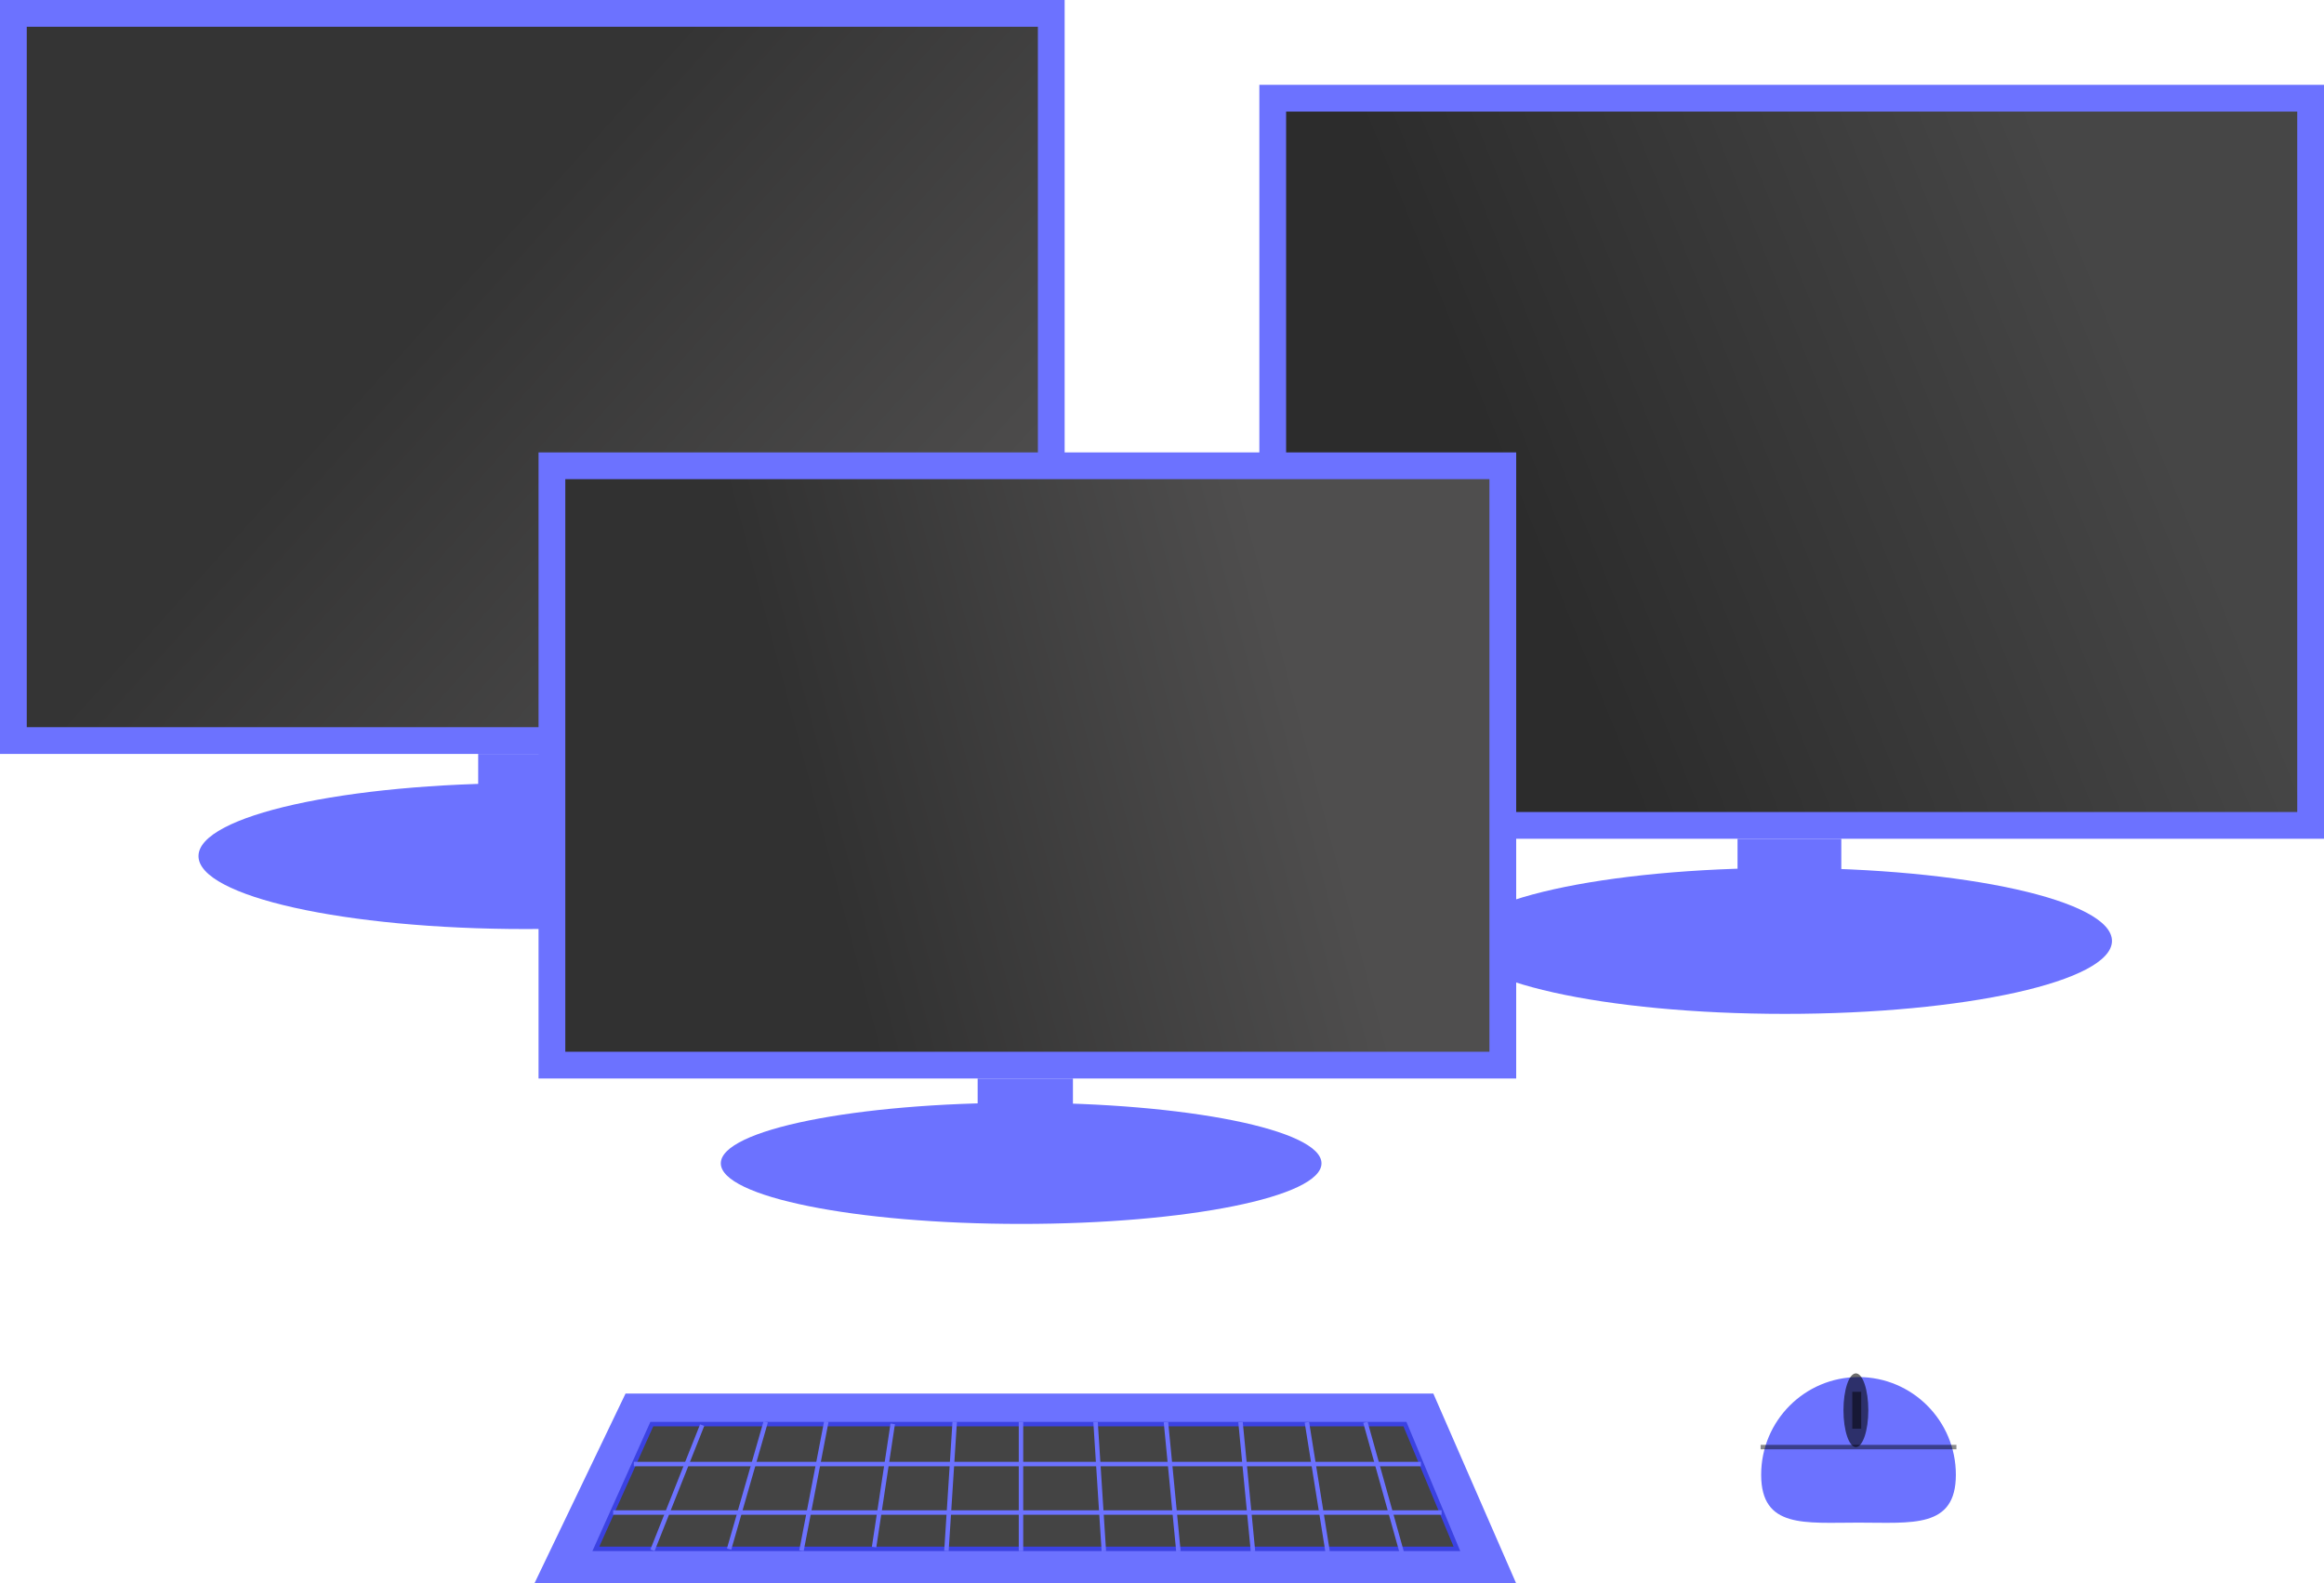 <svg width="521" height="355" viewBox="0 0 521 355" fill="none" xmlns="http://www.w3.org/2000/svg">
<ellipse cx="400.145" cy="210.951" rx="73.322" ry="16.358" fill="#6C72FF"/>
<rect x="389.526" y="188.05" width="23.261" height="22.901" fill="#6C72FF"/>
<rect x="285.324" y="22.018" width="232.676" height="163.032" fill="url(#paint0_linear_311_13)" stroke="#6C72FF" stroke-width="6"/>
<ellipse cx="117.82" cy="191.933" rx="73.322" ry="16.358" fill="#6C72FF"/>
<rect x="107.202" y="169.032" width="23.261" height="22.901" fill="#6C72FF"/>
<rect x="3" y="3" width="232.676" height="163.032" fill="url(#paint1_linear_311_13)" stroke="#6C72FF" stroke-width="6"/>
<ellipse cx="228.924" cy="260.816" rx="67.331" ry="13.584" fill="#6C72FF"/>
<rect x="219.173" y="241.798" width="21.36" height="19.018" fill="#6C72FF"/>
<rect x="123.731" y="104.429" width="213.173" height="134.37" fill="url(#paint2_linear_311_13)" stroke="#6C72FF" stroke-width="6"/>
<path d="M438.47 330.63C438.47 342.722 428.699 341.371 416.645 341.371C404.592 341.371 394.821 342.722 394.821 330.63C394.821 318.537 404.592 308.734 416.645 308.734C428.699 308.734 438.47 318.537 438.47 330.63Z" fill="#6C72FF"/>
<line x1="416.252" y1="312.039" x2="416.252" y2="320.302" stroke="black" stroke-opacity="0.5" stroke-width="2"/>
<path d="M394.697 324.433H438.592" stroke="black" stroke-opacity="0.46"/>
<ellipse cx="416.058" cy="316.171" rx="2.786" ry="8.262" fill="black" fill-opacity="0.58"/>
<path d="M140.234 312.436H321.33L339.904 355H119.802L140.234 312.436Z" fill="#6C72FF"/>
<path d="M133.577 347.255L146.13 319.276H314.96L326.617 347.255H133.577Z" fill="#444444" stroke="#3B42E2"/>
<path d="M163.451 347.302L171.661 318.776" stroke="#6C72FF"/>
<line x1="137.448" y1="339.105" x2="323.188" y2="339.105" stroke="#6C72FF"/>
<line y1="-0.5" x2="30.205" y2="-0.5" transform="matrix(0.369 -0.929 0.936 0.353 146.735 347.755)" stroke="#6C72FF"/>
<line y1="-0.5" x2="29.51" y2="-0.5" transform="matrix(0.189 -0.982 0.984 0.18 180.168 347.755)" stroke="#6C72FF"/>
<path d="M195.956 346.85L200.135 319.228" stroke="#6C72FF"/>
<line y1="-0.5" x2="29.039" y2="-0.5" transform="matrix(0.064 -0.998 0.998 0.061 212.672 347.755)" stroke="#6C72FF"/>
<line x1="228.889" y1="347.755" x2="228.889" y2="318.776" stroke="#6C72FF"/>
<line y1="-0.5" x2="29.039" y2="-0.5" transform="matrix(-0.064 -0.998 0.998 -0.061 247.963 347.755)" stroke="#6C72FF"/>
<line y1="-0.5" x2="29.113" y2="-0.5" transform="matrix(-0.096 -0.995 0.996 -0.091 264.68 347.755)" stroke="#6C72FF"/>
<line y1="-0.5" x2="29.113" y2="-0.5" transform="matrix(-0.096 -0.995 0.996 -0.091 281.396 347.755)" stroke="#6C72FF"/>
<line y1="-0.5" x2="29.349" y2="-0.5" transform="matrix(-0.158 -0.987 0.989 -0.151 298.113 347.755)" stroke="#6C72FF"/>
<line y1="-0.5" x2="30.157" y2="-0.5" transform="matrix(-0.269 -0.963 0.967 -0.256 314.699 347.79)" stroke="#6C72FF"/>
<line x1="142.091" y1="328.237" x2="318.544" y2="328.237" stroke="#6C72FF"/>
<defs>
<linearGradient id="paint0_linear_311_13" x1="327.83" y1="188.367" x2="519.681" y2="111.279" gradientUnits="userSpaceOnUse">
<stop offset="0.185" stop-color="#2C2C2C"/>
<stop offset="0.872" stop-color="#464646"/>
</linearGradient>
<linearGradient id="paint1_linear_311_13" x1="-48.292" y1="29.885" x2="196.946" y2="250.637" gradientUnits="userSpaceOnUse">
<stop offset="0.404" stop-color="#343434"/>
<stop offset="0.772" stop-color="#4C4B4B"/>
</linearGradient>
<linearGradient id="paint2_linear_311_13" x1="188.99" y1="211.008" x2="298.689" y2="182.053" gradientUnits="userSpaceOnUse">
<stop stop-color="#313131"/>
<stop offset="1" stop-color="#4F4E4E"/>
</linearGradient>
</defs>
</svg>

